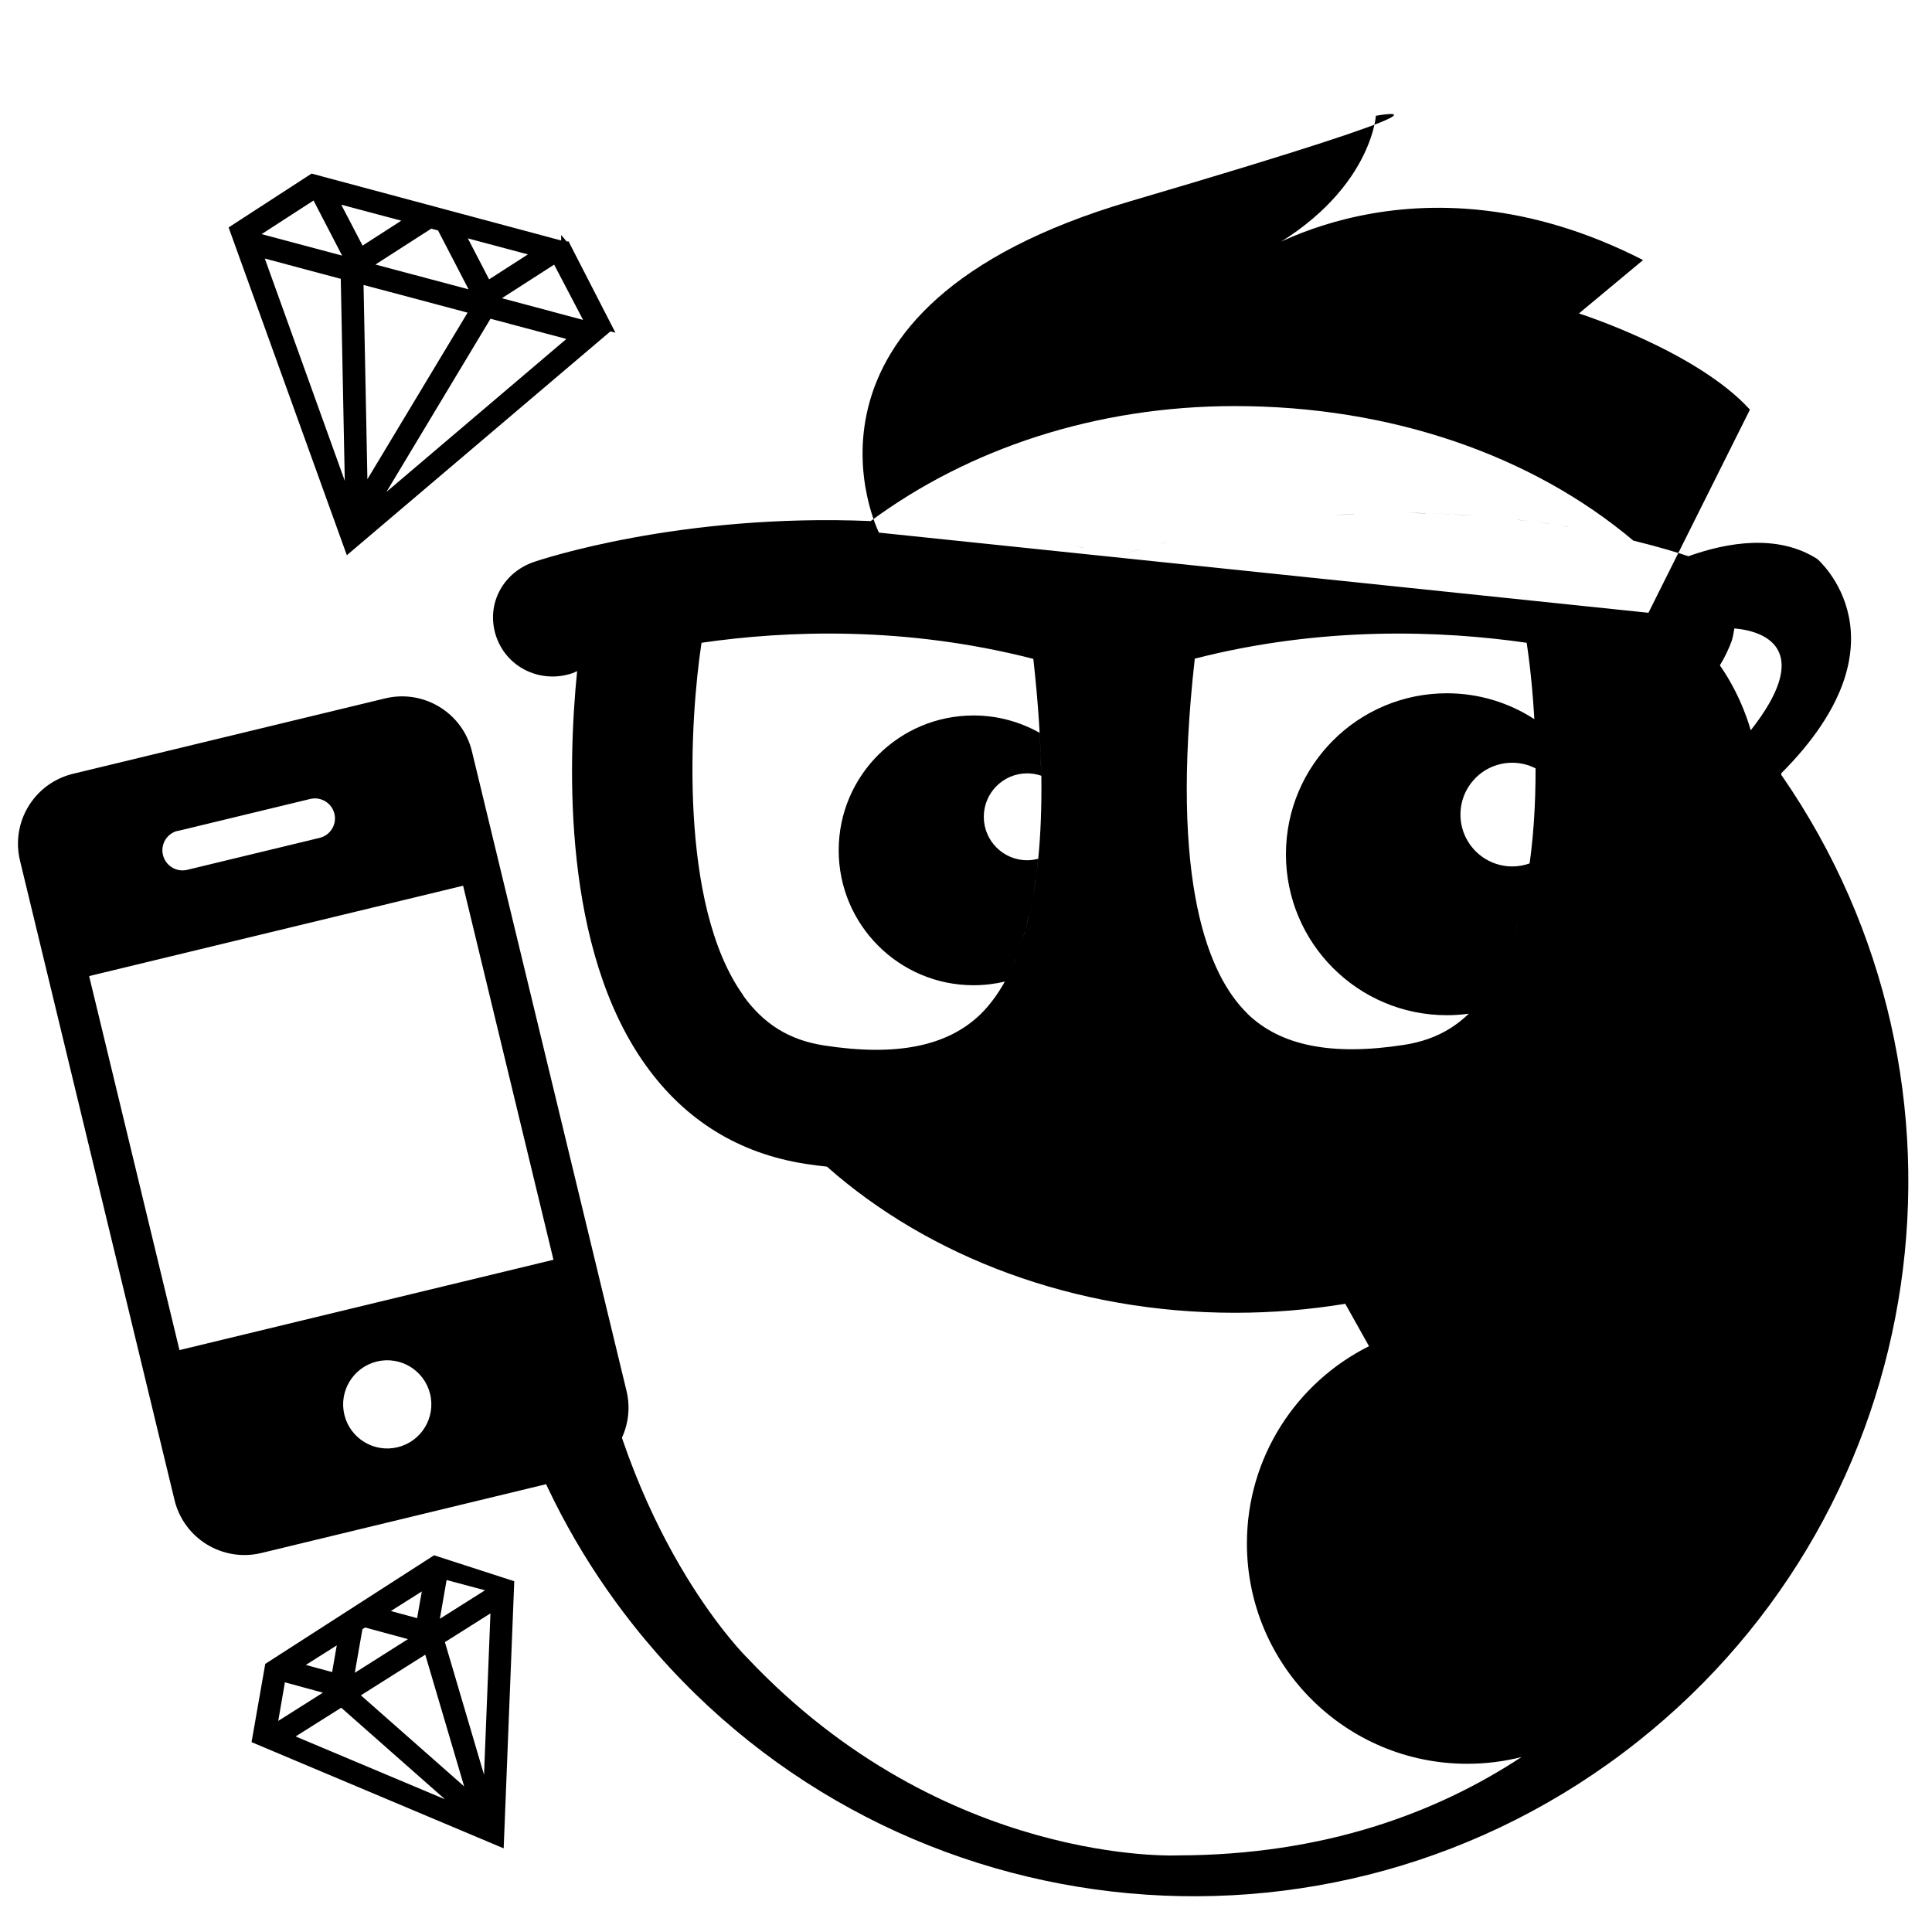 <svg xmlns="http://www.w3.org/2000/svg" width="241" height="238" viewBox="0 0 241 238"><path d="M222.24 96.742l-.062-.26c16.506-16.524 4.516-26.75 4.516-26.75-4.947-3.164-11.237-2.077-16.076-.346l.058.02c-1.222-.41-3.597-1.155-6.935-1.97-12.6-10.616-30.2-16.78-49.71-16.78-17.38 0-33.25 5.345-45.42 14.345h.01c-23.77-1-41.18 4.79-42.22 5.17-3.88 1.44-5.87 5.53-4.44 9.41 1.44 3.89 5.75 5.76 9.63 4.33.02 0 .16-.11.4-.19-1.18 11.78-1.82 34.68 8.57 49.18 4.93 6.88 11.65 11.01 19.96 12.29.9.14 1.78.25 2.65.34h-.02c12.67 11.21 30.78 18.23 50.9 18.23 4.71 0 9.31-.39 13.76-1.12l2.96 5.29c-9.03 4.51-15.23 13.83-15.23 24.61 0 15.18 12.31 27.48 27.48 27.48 2.34 0 4.61-.29 6.77-.84-10.59 6.97-24.61 12.22-42.82 12.27 0 0-29.14 1.42-53.71-24.59 0 0-14.13-13.73-19.22-41.1 0 0-1.55-6.61-7.36-2 0 0-5.6 2.83-1.97 12.65.17.44.23.77.22.99 3.2 8.95 7.9 17.55 14.14 25.41 30.61 38.57 86.68 45.02 125.25 14.42 36.99-29.36 44.43-82.15 17.97-120.44zM216 76.737v.065-.065zm.452.675l-.005.04.005-.04zm-.09-1.97c.004.016.008.03.01.046-.002-.015-.006-.03-.01-.046zm.087.634v.068l-.01-.068zm-1.97-4.417c-.08-.09-.16-.17-.24-.25.08.08.16.16.24.25zm1.06 1.47c-.02-.03-.03-.05-.04-.07l.03.07zm-.27-.45c-.05-.07-.09-.15-.14-.21.05.06.09.14.14.21zm-.37-.52c-.07-.08-.13-.17-.2-.25.06.08.13.16.19.24zM212.24 70c-.217-.103-.438-.2-.67-.285-.03-.01-.097-.034-.153-.056l.153.05c.23.08.455.18.67.29zm1.743 1.175c-.095-.083-.19-.164-.288-.243.1.078.193.158.287.242zm-.534-.438c-.11-.083-.23-.16-.34-.235.11.074.23.15.34.232zm-.58-.394c-.14-.08-.27-.155-.42-.23.14.074.28.15.41.23zm-1.63-.748c-.01 0-.01 0-.01-.003v.005zm-55.64 56.837c-4.8-4.673-9.72-16.16-6.56-44.27 15.98-4.092 30.82-3.5 41.4-1.98.46 3.027.93 7.49 1.09 12.52-.03-1.02-.08-2.02-.13-2.99-3.14-2.04-6.89-3.23-10.91-3.23-11.09 0-20.08 8.99-20.08 20.08 0 11.09 8.99 20.08 20.08 20.08.93 0 1.84-.066 2.73-.19.71-.687 1.37-1.462 2-2.335.34-.476.66-.98.97-1.493-.31.516-.63 1.02-.97 1.493-2.57 3.58-5.77 5.558-10.07 6.224-9.03 1.4-15.43.12-19.56-3.9zm-9.33-59.04c1.03-.254 2.06-.496 3.09-.72-1.02.224-2.06.467-3.09.72zm44.24 42.368c.11-.683.23-1.37.32-2.062-.68.244-1.41.384-2.18.384-3.57 0-6.47-2.897-6.47-6.47 0-3.57 2.89-6.465 6.46-6.465 1.05 0 2.03.255 2.91.7.01 4.523-.27 9.343-1.06 13.914zm-4.1 12.476c.29-.52.58-1.05.85-1.603-.27.553-.56 1.085-.85 1.603zm.85-1.607c.27-.56.51-1.14.75-1.73-.24.59-.49 1.16-.76 1.72zm.93-2.17c.23-.6.45-1.2.65-1.81-.2.61-.43 1.21-.66 1.81zm.65-1.82c.2-.62.39-1.26.57-1.91-.18.65-.36 1.29-.57 1.91zm.69-2.39c.34-1.3.63-2.64.87-4.01-.25 1.36-.54 2.7-.88 4zm1.97-21.55c.03 1.02.05 2.06.05 3.12 0-1.06-.02-2.11-.05-3.13zm-2.23-27.86l1.75.21c-.58-.07-1.16-.15-1.75-.22zm13.51 2.35l-.5-.12.5.12zm-1.42-.33c-.24-.06-.49-.11-.73-.16.24.05.49.1.73.16zm-2.1-.45l-.95-.19c.33.06.64.12.95.19zm-1.78-.34c-.36-.07-.72-.14-1.09-.2.37.07.73.13 1.09.2zm-1.83-.33c-.59-.11-1.19-.2-1.81-.3.62.1 1.22.19 1.81.29zm-2.47-.4l-1.43-.21c.48.06.96.13 1.43.2zm-4.34-.58c-.72-.09-1.46-.16-2.21-.23.75.07 1.49.14 2.21.23zM186 64.5c-.584-.055-1.18-.104-1.783-.15.6.045 1.2.095 1.785.15zm-2.453-.203c-.8-.06-1.615-.11-2.44-.15.824.043 1.64.096 2.44.153zm-2.707-.162c-.75-.04-1.514-.07-2.28-.094.77.03 1.53.06 2.28.1zm-2.985-.114c-.713-.02-1.434-.03-2.16-.03.727.01 1.447.02 2.16.04zm-2.67-.04c-.887 0-1.785.01-2.694.02.91-.01 1.81-.02 2.7-.02zm-19.22 1.45c-.86.14-1.73.29-2.603.44.873-.15 1.74-.3 2.605-.44zm15.965-1.41c-.743.02-1.49.04-2.248.07.76-.03 1.508-.05 2.25-.07zm-2.99.1c-.904.05-1.815.09-2.733.16.92-.06 1.83-.11 2.73-.15zm-2.84.16c-.954.07-1.92.15-2.893.24.975-.09 1.94-.17 2.89-.24zm-3.654.32c-.77.08-1.546.17-2.325.26.78-.09 1.56-.18 2.33-.26zm-3.05.35c-.99.13-1.99.27-2.995.42 1.01-.15 2.01-.29 3-.42zm-9.45 1.61c.85-.18 1.69-.35 2.534-.51-.846.16-1.69.33-2.54.51zm-7.792 1.95c-1.055.31-2.11.63-3.174.97 1.063-.34 2.12-.66 3.174-.96zm3.345-.91c-.82.21-1.63.43-2.44.66.81-.23 1.62-.45 2.43-.65zm-15.99 39.52c-.44.12-.9.19-1.37.19-3 0-5.42-2.43-5.42-5.42 0-2.99 2.42-5.42 5.42-5.42.61 0 1.21.11 1.76.3.05 3.9-.09 7.33-.39 10.36zm0 .01c-.09.84-.18 1.64-.29 2.41.1-.77.2-1.57.28-2.4zm-.33 2.68c-.11.76-.23 1.49-.36 2.19.13-.7.24-1.43.35-2.19zm-.38 2.3c-.13.72-.27 1.4-.43 2.06.15-.66.3-1.34.43-2.05zm-.44 2.11c-.15.65-.31 1.27-.48 1.86.16-.59.32-1.21.47-1.86zm-15.62-49.84l-.71-.06.71.06zm22.43 3.97c-.41-.11-.81-.21-1.22-.32.41.11.81.21 1.22.33zm-3.76-.99l-1.41-.33 1.41.33zm-3.73-.85c-.48-.1-.97-.19-1.45-.29.48.1.96.19 1.45.29zm-3.7-.71l-1.42-.24 1.42.24zm-3.67-.58c-.45-.06-.9-.13-1.34-.18l1.34.18zm-3.69-.46c-.39-.04-.78-.09-1.16-.13.38.04.77.09 1.16.13zm-23.9 59.41c-8.14-11.34-6.65-34.6-5.21-43.99 10.55-1.53 25.35-2.11 41.39 2.01.61 5.47.92 10.3.98 14.59-.03-1.7-.09-3.49-.2-5.37-2.44-1.37-5.25-2.16-8.24-2.16-9.29 0-16.82 7.53-16.82 16.82s7.53 16.83 16.82 16.83c1.35 0 2.66-.16 3.92-.46.22-.39.43-.81.64-1.25-1.14 2.36-2.41 4.07-3.67 5.31-4.14 4.03-10.53 5.31-19.56 3.91-4.3-.67-7.49-2.64-10.06-6.21zm35.1-7.88c-.17.59-.35 1.15-.53 1.69.18-.54.36-1.1.52-1.69zm-.54 1.74c-.19.54-.38 1.06-.58 1.55.2-.49.39-1.01.58-1.55zm-.61 1.62c-.2.48-.4.94-.61 1.38.2-.43.41-.89.6-1.38zm-20.2 26.18l-.55-.03.55.03zM208.64 85h.044-.043zm-1.238-.92c.08.02.16.035.238.05-.077-.015-.158-.03-.238-.05zm3.437-.057l.02-.006-.02.006zm-1.19.2c.06-.007.13-.012.19-.02l-.2.02zm2.16-.526c.04-.016.08-.03.12-.048l-.12.04zm1.9-1.13l.06-.044-.06.045zm.83.433c.62-1 1.13-2.11 1.47-3.036.15-.418.26-1.148.34-1.573 4.43.39 9.62 3.07 2.04 12.71-.01 0-1.04-4.1-3.85-8.1zM58.87 93.732c-1.163-4.815-6.012-7.775-10.826-6.612l-38.94 9.408c-4.813 1.163-7.774 6.01-6.61 10.825L21.77 187.12c1.162 4.81 6.01 7.77 10.824 6.61l38.938-9.41c4.82-1.165 7.78-6.01 6.617-10.827L58.87 93.73zm-36.694 9.926l16.52-3.992c1.34-.324 2.692.5 3.02 1.843.32 1.34-.504 2.69-1.846 3.01l-16.523 3.99c-1.34.32-2.693-.51-3.018-1.85-.33-1.35.5-2.7 1.84-3.02zm27.42 76.876c-2.95.714-5.926-1.103-6.64-4.056-.71-2.95 1.11-5.924 4.06-6.638 2.952-.713 5.924 1.103 6.637 4.056.712 2.954-1.1 5.924-4.055 6.638zm19.45-23.388l-46.657 11.27-11.27-46.656 46.65-11.27 11.27 46.657zM71 30.266v-.132l-.33-.02-.67-.804V30l-31.134-8.346-10.348 6.717 14.746 40.89L76.14 41.34l.628.158L71 30.266zm-28.492 4.516l.5 25.2-9.976-27.73 9.476 2.53zm.166-2.898l-10.04-2.678 6.478-4.192 3.562 6.87zM62.607 37.2l6.517-4.19 3.61 6.895L62.607 37.2zm8.043 5.084l-22.446 19.08L61.186 39.76l9.464 2.524zM58.36 29.738l7.493 1.995-4.842 3.114-2.65-5.11zm-11.528 3.26l6.964-4.476.848.23 3.808 7.34-11.62-3.094zm11.497 6L45.83 59.78l-.48-24.235L58.322 39zm-13.1-8.355l-2.66-5.108 7.49 1.993-4.84 3.115zm8.92 163.367l-21.06 13.55-1.71 9.76 31.45 13.25 1.32-33.32-10.01-3.24zm6.35 4.37l-5.63 3.556.84-4.838 4.78 1.28zm-11.74 2.585l3.86-2.44-.59 3.33-3.28-.89zm-14.05 13.708l.83-4.815 4.74 1.293-5.58 3.53zm7.85-1.652l12.95 11.43-18.63-7.84 5.68-3.58zm12.95-8.18l5.67-3.58-.8 20.13-4.88-16.54zm-10.49 6.64l8.03-5.07 4.85 16.43-12.87-11.35zm-.76-2.82l.95-5.43.34-.21 5.34 1.45-6.63 4.2zm-6.11-.97l3.86-2.44-.58 3.33-3.28-.89zm71.49-141.25s-14-28 31.33-41.33c45.33-13.33 30.66-10.67 30.66-10.67s-.67 10.66-16 18c0 0 20.66-14.67 49.33 0l-8 6.66s14.67 4.67 21.33 12l-12.66 25.34"/></svg>